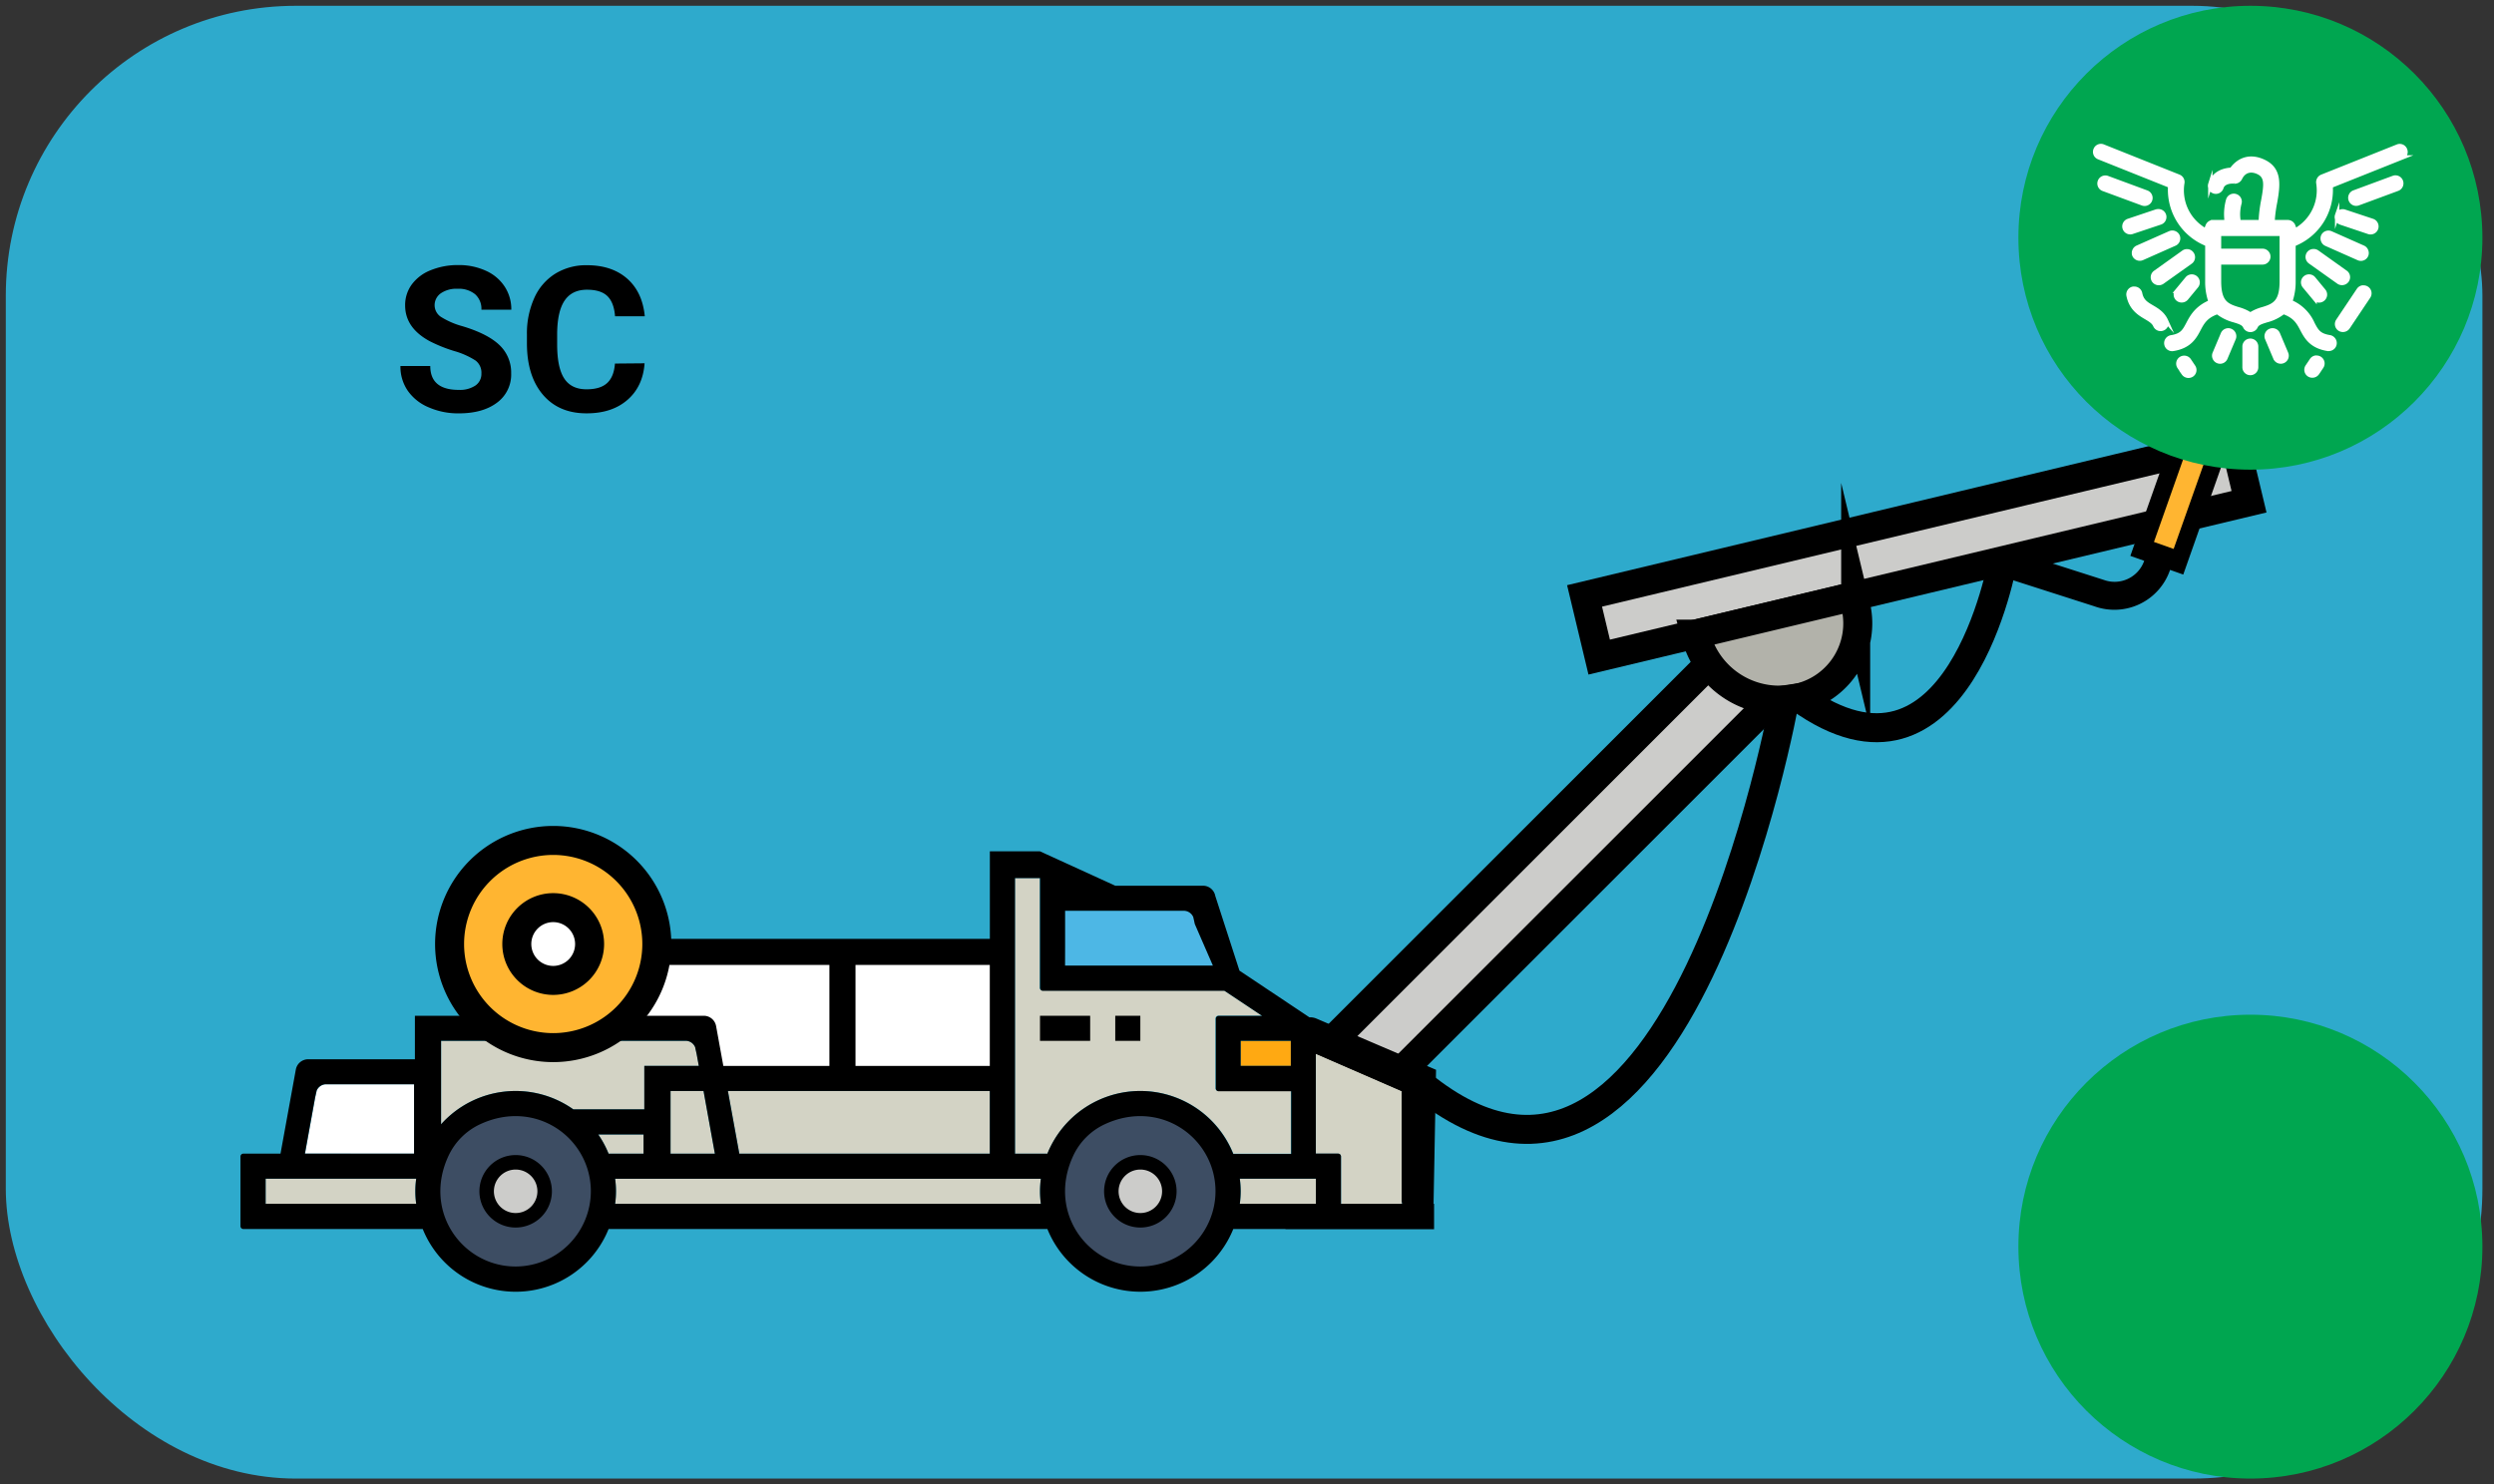 <svg xmlns="http://www.w3.org/2000/svg" viewBox="0 0 860 512"><rect x="0" y="0" width="860" height="512" fill="#333333" stroke="none"/><defs><style>.cls-1{fill:#2eaacc;}.cls-2,.cls-5{fill:#ccccca;}.cls-10,.cls-11,.cls-13,.cls-2,.cls-5,.cls-9{stroke:#000;}.cls-10,.cls-11,.cls-13,.cls-15,.cls-2,.cls-5,.cls-9{stroke-miterlimit:10;}.cls-10,.cls-11,.cls-13,.cls-2,.cls-9{stroke-width:10px;}.cls-10,.cls-15,.cls-3{fill:#fff;}.cls-4{fill:#3d4d63;}.cls-5{stroke-width:5px;}.cls-6{fill:#d3d3c5;}.cls-7{fill:#4db7e5;}.cls-8{fill:#ffa912;}.cls-12,.cls-9{fill:#ffb531;}.cls-11{fill:#b2b2aa;}.cls-13{fill:none;}.cls-14{fill:#00a650;}.cls-15{stroke:#fff;stroke-width:1.5px;}</style></defs><title>sc-01-moi-on-on</title><g id="Equipments"><rect class="cls-1" x="2" y="2" width="854" height="508" rx="100"/><path d="M166,128.83a5.24,5.24,0,0,0-2-4.46,27.13,27.13,0,0,0-7.38-3.29,52.13,52.13,0,0,1-8.45-3.4q-8.47-4.58-8.47-12.34a12,12,0,0,1,2.27-7.19,14.81,14.81,0,0,1,6.53-4.94A24.66,24.66,0,0,1,158,91.43a22.3,22.3,0,0,1,9.5,1.94A15.07,15.07,0,0,1,174,98.82a14.22,14.22,0,0,1,2.31,8H166a6.69,6.69,0,0,0-2.15-5.31,8.83,8.83,0,0,0-6.05-1.9,9.43,9.43,0,0,0-5.84,1.59,5,5,0,0,0-2.09,4.19,4.83,4.83,0,0,0,2.44,4.07,27.54,27.54,0,0,0,7.2,3.07q8.74,2.64,12.75,6.53a13,13,0,0,1,4,9.71,12,12,0,0,1-4.89,10.13q-4.89,3.68-13.16,3.68a25.29,25.29,0,0,1-10.46-2.11,16.53,16.53,0,0,1-7.19-5.76,14.66,14.66,0,0,1-2.48-8.47h10.29q0,8.24,9.84,8.24a9.59,9.59,0,0,0,5.71-1.49A4.83,4.83,0,0,0,166,128.83Z"/><path d="M222.27,125.31q-.57,8-5.93,12.64t-14.1,4.62q-9.57,0-15.05-6.45t-5.49-17.68v-3a29.74,29.74,0,0,1,2.53-12.64,18.93,18.93,0,0,1,7.23-8.39,20.22,20.22,0,0,1,10.92-2.93q8.61,0,13.88,4.62t6.08,13H212.09c-.25-3.21-1.15-5.54-2.68-7s-3.88-2.17-7-2.17q-5.13,0-7.67,3.68t-2.62,11.39v3.76q0,8.07,2.45,11.8t7.7,3.72q4.75,0,7.1-2.17t2.68-6.71Z"/><rect class="cls-2" x="528.45" y="190.1" width="24.26" height="209.68" transform="translate(366.88 -295.86) rotate(45)"/><rect class="cls-2" x="650.14" y="74.11" width="21.7" height="230.4" transform="translate(691.34 -497.59) rotate(76.55)"/><polygon class="cls-3" points="214.12 354.69 229.62 328.21 345.47 328.21 345.47 373.41 246.53 371.93 241.03 357.73 214.12 354.69"/><circle class="cls-4" cx="177.82" cy="410.91" r="28.23" transform="translate(-269.86 417.94) rotate(-67.5)"/><path class="cls-5" d="M177.81,400.91a10,10,0,1,0,10,10A10,10,0,0,0,177.81,400.91Z"/><circle class="cls-4" cx="393.22" cy="410.91" r="28.23" transform="translate(-136.89 616.95) rotate(-67.5)"/><path class="cls-5" d="M393.22,400.91a10,10,0,1,0,10,10A10,10,0,0,0,393.22,400.91Z"/><path class="cls-6" d="M221.93,397.94v-6.62H206.3a34.56,34.56,0,0,1,3.56,6.63Z"/><path class="cls-6" d="M212.11,406.59a31.25,31.25,0,0,1,0,8.64H358.92a32,32,0,0,1,0-8.64Z"/><path class="cls-6" d="M152.11,387.8a34.47,34.47,0,0,1,45.64-5.13h24.43v-15H241l-.74-4.08-.53-2.38a3.58,3.58,0,0,0-3-2.19h-84.6Z"/><path class="cls-6" d="M91.6,406.59v8.64h51.92a31.25,31.25,0,0,1,0-8.64Z"/><path class="cls-6" d="M445.11,397.94V376.32h-25a1,1,0,0,1-1-1v-24a1,1,0,0,1,1-1h15l-13-8.65h-62.6a1,1,0,0,1-1-1V302.87H350v95.07h11.19a34.56,34.56,0,0,1,64.1,0Z"/><polygon class="cls-6" points="341.33 397.94 341.33 376.31 251 376.31 254.94 397.94 341.33 397.94"/><path class="cls-3" d="M142.83,397.94V374h-30.6a3.58,3.58,0,0,0-3,2.19l-.53,2.38-3.51,19.35Z"/><polygon class="cls-6" points="231.22 397.94 246.53 397.94 242.6 376.31 231.22 376.31 231.22 397.94"/><path class="cls-7" d="M367.27,327v6.11h51l-6.24-14.34-.53-2.39a3.58,3.58,0,0,0-3-2.19H367.27Z"/><path class="cls-6" d="M483.35,376.34l-28.66-12.47-.93-.41v34.48h7.68a1,1,0,0,1,1,1v16.33h21.12a5.37,5.37,0,0,1-.18-1.4V376.34Z"/><path class="cls-6" d="M443.31,415.23h10.45v-8.64H427.52a32,32,0,0,1,0,8.64Z"/><rect class="cls-8" x="427.81" y="359.02" width="17.3" height="8.65"/><rect x="358.62" y="350.37" width="17.3" height="8.65"/><rect x="384.57" y="350.37" width="8.65" height="8.65"/><path d="M495.19,369,454,351.36a5.6,5.6,0,0,0-2.48-.46l-24.12-16.1-8.33-25.75a4.31,4.31,0,0,0-4.25-3.54H384.57l-25.95-11.86H341.33v30.19H226.49v9H286v34.83H249.43l-2.5-13.75a4.31,4.31,0,0,0-4.25-3.55H143.07v15H106.26a4.33,4.33,0,0,0-4.25,3.55l-5.28,29H83.92a1,1,0,0,0-1,1v24a1,1,0,0,0,1,1h61.85a34.55,34.55,0,0,0,64.09,0H361.17a34.56,34.56,0,0,0,64.1,0h18V424h51.24v-8.78h-.18Zm-386.54,9.56.53-2.38a3.58,3.58,0,0,1,3-2.19h30.6v23.92H105.14Zm34.87,36.64H91.6v-8.64h51.92A31.25,31.25,0,0,0,143.52,415.23ZM367.27,327V314.15h41.21a3.58,3.58,0,0,1,3,2.19l.53,2.39,6.24,14.34h-51ZM295,332.84h46.31v34.83H295Zm46.31,43.48v21.62H254.94L251,376.32Zm-94.8,21.62H231.22V376.32H242.6Zm-68.71,38.91c-18.28,0-32.15-18.9-23.12-38.22a22.5,22.5,0,0,1,10.84-10.83c19.32-9,38.22,4.83,38.22,23.11A26,26,0,0,1,177.82,436.85Zm19.93-54.18h0a34.47,34.47,0,0,0-45.64,5.13V359h84.6a3.58,3.58,0,0,1,3,2.19l.53,2.38.74,4.08H222.18v15H197.75Zm8.55,8.64h15.63v6.62H209.86A34.56,34.56,0,0,0,206.3,391.31Zm152.62,23.92H212.11a31.25,31.25,0,0,0,0-8.64H358.92A32,32,0,0,0,358.92,415.23Zm34.3,21.62c-18.28,0-32.14-18.9-23.11-38.22a22.44,22.44,0,0,1,10.83-10.83c19.32-9,38.22,4.83,38.22,23.11A26,26,0,0,1,393.22,436.85Zm0-60.54a34.57,34.57,0,0,0-32.05,21.63H350V302.87h8.64v37.89a1,1,0,0,0,1,1h62.6l13,8.65h-15a1,1,0,0,0-1,1v24a1,1,0,0,0,1,1h25v21.62H425.27A34.57,34.57,0,0,0,393.22,376.31ZM445.11,359v8.65h-17.3V359Zm8.65,56.21H427.52a32,32,0,0,0,0-8.64h26.24Zm8.65,0V398.9a1,1,0,0,0-1-1h-7.68V363.46l.93.41,28.66,12.47v37.49a5.37,5.37,0,0,0,.18,1.4Z"/><path class="cls-9" d="M190.76,289.89a35.73,35.73,0,1,0,35.73,35.73A35.73,35.73,0,0,0,190.76,289.89Z"/><path class="cls-10" d="M190.76,313.07a12.55,12.55,0,1,0,12.55,12.55A12.55,12.55,0,0,0,190.76,313.07Z"/><path class="cls-11" d="M587.35,211.79h56a0,0,0,0,1,0,0v3.26A26.39,26.39,0,0,1,617,241.45h0a29.65,29.65,0,0,1-29.65-29.65v0A0,0,0,0,1,587.35,211.79Z" transform="translate(-35.84 149.37) rotate(-13.45)"/><path d="M769.51,136.42l5.23-14.79-9.11-3.22L760.4,133.2l-4.55-1.6L734.6,191.74l4.78,1.69a10.81,10.81,0,0,1-13.86,6.62l-33.45-10.71-3.22,9.1,33.45,10.72a20.29,20.29,0,0,0,26-12.59l4.55,1.61L774.06,138Z"/><path class="cls-12" d="M749.53,189.34,766,142.85l-6.83-2.42-16.43,46.5Z"/><path class="cls-13" d="M690.65,193.37s-15.22,86.92-70.25,47.29l-5,.75S578.88,446.63,489.89,374"/><g id="moi"><circle class="cls-14" cx="776" cy="82" r="80"/><g id="eagle"><path class="cls-15" d="M777.43,118.15a2,2,0,0,0-3.45,1.43v7.09a2,2,0,1,0,4,0v-7.09A2,2,0,0,0,777.43,118.15Z"/><path class="cls-15" d="M788.33,121.91l-2.84-6.73a2,2,0,0,0-1.87-1.23,2,2,0,0,0-.78.16,2,2,0,0,0-1.07,2.65l2.84,6.72a2,2,0,1,0,3.72-1.57Z"/><path class="cls-15" d="M770.25,115.21a2,2,0,0,0-1.09-1.1h0a2,2,0,0,0-.79-.16,2.06,2.06,0,0,0-.76.15,2,2,0,0,0-1.1,1.08l-2.84,6.73a2,2,0,0,0,0,1.55,2,2,0,0,0,1.09,1.1,2,2,0,0,0,2.64-1.08l2.84-6.72A2,2,0,0,0,770.25,115.21Z"/><path class="cls-15" d="M817,100.79a2,2,0,0,0-.85-1.28h0a2,2,0,0,0-1.13-.34,2.56,2.56,0,0,0-.39,0,2,2,0,0,0-1.29.86l-7.11,10.62a2,2,0,0,0,.55,2.8,2.07,2.07,0,0,0,2.81-.55l7.11-10.62A2,2,0,0,0,817,100.79Z"/><path class="cls-15" d="M800.81,125a2,2,0,0,0-.86-1.29h0a2,2,0,0,0-1.12-.34,1.81,1.81,0,0,0-.4,0,2,2,0,0,0-1.28.86l-1.47,2.19a2,2,0,0,0,.56,2.8,2.06,2.06,0,0,0,2.8-.55l1.47-2.19A2,2,0,0,0,800.81,125Z"/><path class="cls-15" d="M754.85,124.31a2,2,0,0,0-1.68-.89,2,2,0,0,0-1.12.34,2,2,0,0,0-.55,2.8l1.46,2.19a2.07,2.07,0,0,0,2.8.55,2,2,0,0,0,.56-2.8Z"/><path class="cls-15" d="M746.89,110.62c-1.11-2.45-3.09-3.62-4.83-4.65-2-1.16-3.55-2.09-4.09-4.76a2,2,0,0,0-2-1.62,1.87,1.87,0,0,0-.4,0A2,2,0,0,0,734,102c.9,4.44,3.85,6.17,6,7.44,1.46.87,2.62,1.55,3.2,2.83a2,2,0,1,0,3.68-1.66Z"/><path class="cls-15" d="M829.34,53.19a2,2,0,0,0,0-1.55h0a2,2,0,0,0-1.07-1.1,2,2,0,0,0-1.55,0l-26.05,10.4a2.06,2.06,0,0,0-1.23,2.26A15.83,15.83,0,0,1,793,78.55l-1.54,1.09-.71-1.75a2,2,0,0,0-1.88-1.27h-5.24l.11-1.6a48.78,48.78,0,0,1,.75-5.19c1.18-6.55,1.62-11.75-4.39-14.28-5.62-2.37-9,.94-10.2,2.48l-.4.5-.64.07c-2,.2-5.5,1.11-6.68,4.93A2,2,0,1,0,766,64.72c.68-2.23,3.73-2.22,4.45-2.1a2.09,2.09,0,0,0,2-1.19c1.18-2.44,3.43-3.25,6-2.16,3.34,1.4,3,4.34,2,9.84a47.28,47.28,0,0,0-.82,6.09l-.07,1.42h-7.65l-.13-1.35a14.69,14.69,0,0,1,.41-5.07,2,2,0,0,0-1.3-2.56,2,2,0,0,0-1.54.13,2,2,0,0,0-1,1.18,17.88,17.88,0,0,0-.65,6.08l.1,1.59h-4.66a2,2,0,0,0-1.87,1.27l-.71,1.75L759,78.55a15.78,15.78,0,0,1-6.49-15.35,2,2,0,0,0-1.23-2.28l-26.05-10.4a2,2,0,0,0-1.55,0,2,2,0,0,0-1.07,1.1,2,2,0,0,0,1.12,2.63l24.57,9.82,0,1a20.12,20.12,0,0,0,12,18.81l.85.4V97a20.56,20.56,0,0,0,.77,5.93l.36,1.21-1.13.56c-3.93,2-5.4,4.76-6.58,7-1.34,2.53-2.14,4.06-5.87,4.66a2,2,0,0,0-1.32.82,2,2,0,0,0-.35,1.5,2,2,0,0,0,2.34,1.67c5.69-.92,7.4-4.16,8.77-6.76,1.16-2.2,2.25-4.27,5.68-5.67l.8-.33.69.53a15.58,15.58,0,0,0,5.13,2.36c1.86.57,3.2,1,3.73,2.15A2,2,0,0,0,776,113.8a2,2,0,0,0,1.83-1.18c.54-1.17,1.88-1.58,3.74-2.15a15.37,15.37,0,0,0,5.13-2.36l.69-.53.8.33c3.42,1.4,4.52,3.47,5.67,5.66,1.38,2.61,3.09,5.85,8.81,6.77a1.66,1.66,0,0,0,.32,0,2,2,0,0,0,1.64-3.21,2.08,2.08,0,0,0-1.32-.81c-3.73-.6-4.54-2.13-5.87-4.67a14.31,14.31,0,0,0-6.58-7l-1.13-.56.36-1.21a20.56,20.56,0,0,0,.77-5.93V84.33l.85-.41a20.11,20.11,0,0,0,12-18.8l0-1,24.57-9.81A2.06,2.06,0,0,0,829.34,53.19ZM786.81,97c0,7.13-2.43,8.39-6.43,9.61h0a15.62,15.62,0,0,0-3.61,1.44l-.77.47-.78-.47a15.28,15.28,0,0,0-3.6-1.44c-4-1.23-6.44-2.49-6.44-9.62V90.52h15a2,2,0,0,0,0-4h-15V80.66h21.63Z"/><path class="cls-15" d="M755.77,87.52a2,2,0,0,0-1.65-.85,2,2,0,0,0-1.17.38h0L743.22,94a2,2,0,0,0-.47,2.81,2.08,2.08,0,0,0,2.82.48l9.73-6.92A2,2,0,0,0,755.77,87.52Z"/><path class="cls-15" d="M750.92,83a2,2,0,0,0,0-1.55,2,2,0,0,0-1.12-1.06,2.06,2.06,0,0,0-.73-.14,2,2,0,0,0-.82.18h0L737.1,85.37A2,2,0,0,0,736,86.49a2,2,0,0,0,0,1.55,2.06,2.06,0,0,0,2.67,1l11.11-4.93A2,2,0,0,0,750.92,83Z"/><path class="cls-15" d="M744.81,76.79a2,2,0,0,0-.64-3.93,2,2,0,0,0-.64.1l-9.61,3.23A2,2,0,0,0,735.21,80Z"/><path class="cls-15" d="M724.09,62.59a2,2,0,0,0,1.2,2.59l13.53,5a2,2,0,0,0,1.39-3.79l-13.53-5a1.86,1.86,0,0,0-.69-.12A2,2,0,0,0,724.09,62.59Z"/><path class="cls-15" d="M754.23,96.11l-3.48,4.21a2,2,0,0,0,.27,2.84,2.07,2.07,0,0,0,2.85-.27l3.47-4.2a2,2,0,1,0-3.11-2.58Z"/><path class="cls-15" d="M796.7,90.34l9.73,6.92a2.08,2.08,0,0,0,2.82-.48,2,2,0,0,0-.48-2.82L799,87a2,2,0,0,0-1.16-.37,2,2,0,0,0-1.18,3.67Z"/><path class="cls-15" d="M802.14,84.13l11.12,4.93a2,2,0,0,0,2.66-1,2,2,0,0,0,0-1.55,2,2,0,0,0-1.06-1.12l-11.12-4.93a2,2,0,0,0-2.66,1,2,2,0,0,0,0,1.55A2,2,0,0,0,802.14,84.13Z"/><path class="cls-15" d="M805.91,74.23a2,2,0,0,0,1.28,2.56l9.6,3.23a2,2,0,1,0,1.29-3.83L808.47,73a2,2,0,0,0-2.56,1.27Z"/><path class="cls-15" d="M810.59,68.94a2,2,0,0,0,2.59,1.2l13.53-5a2,2,0,0,0-1.39-3.79l-13.53,5A2,2,0,0,0,810.59,68.94Z"/><path class="cls-15" d="M797.77,96.11a2,2,0,0,0-3.12,2.58l3.48,4.2a2,2,0,0,0,2.84.28,2,2,0,0,0,.27-2.85Z"/></g></g><g id="moi-2" data-name="moi"><circle class="cls-14" cx="776" cy="430" r="80"/></g></g></svg>